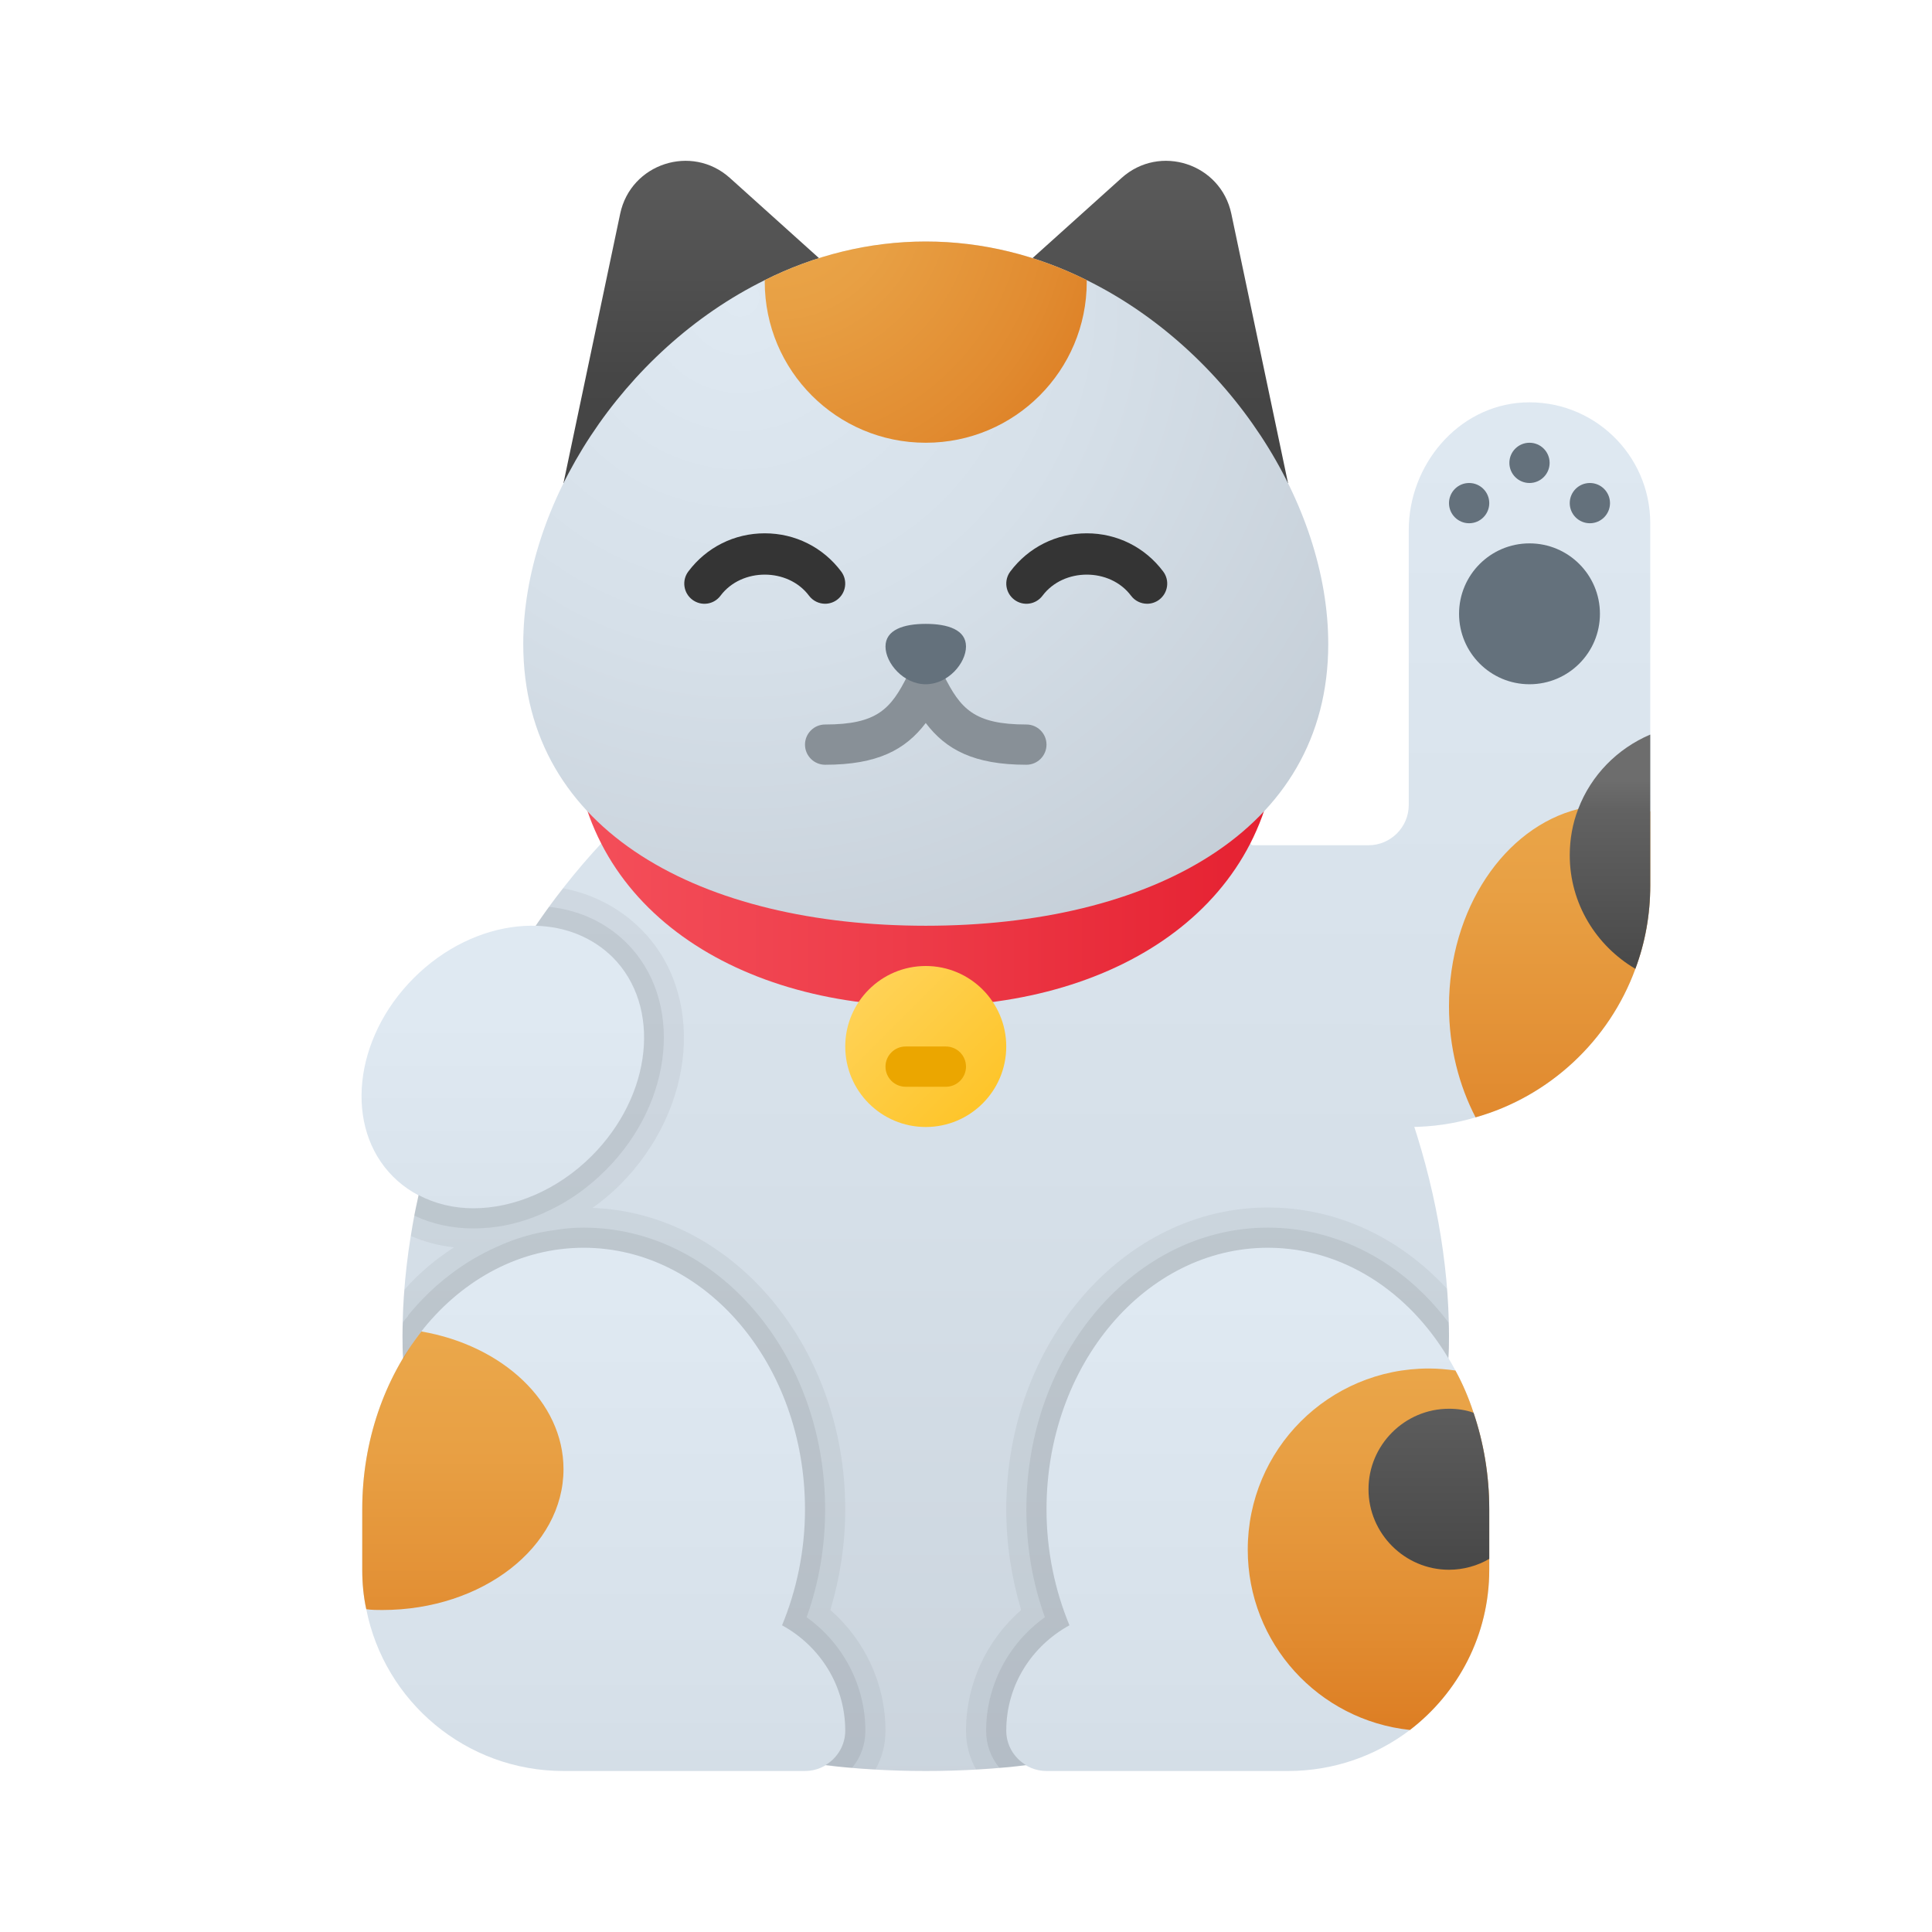 <svg xmlns="http://www.w3.org/2000/svg" viewBox="0 0 48 48"><linearGradient id="H88WwzcoeqALyi7BoblZEa" x1="17.5" x2="17.5" y1="1.196" y2="10.403" gradientUnits="userSpaceOnUse"><stop offset="0" stop-color="#6d6d6d"/><stop offset=".126" stop-color="#626262"/><stop offset=".886" stop-color="#464646"/><stop offset="1" stop-color="#454545"/></linearGradient><path fill="url(#H88WwzcoeqALyi7BoblZEa)" d="M14,12l1.408-6.689c0.263-1.248,1.779-1.743,2.727-0.889L21,7l-5,5H14z"/><linearGradient id="H88WwzcoeqALyi7BoblZEb" x1="28.5" x2="28.5" y1="1.196" y2="10.403" gradientUnits="userSpaceOnUse"><stop offset="0" stop-color="#6d6d6d"/><stop offset=".126" stop-color="#626262"/><stop offset=".886" stop-color="#464646"/><stop offset="1" stop-color="#454545"/></linearGradient><path fill="url(#H88WwzcoeqALyi7BoblZEb)" d="M32,12l-1.408-6.689c-0.263-1.248-1.779-1.743-2.727-0.889L25,7l5,5H32z"/><linearGradient id="H88WwzcoeqALyi7BoblZEc" x1="35" x2="35" y1="8.63" y2="60.243" gradientUnits="userSpaceOnUse"><stop offset="0" stop-color="#dfe9f2"/><stop offset=".391" stop-color="#d6e0e9"/><stop offset="1" stop-color="#bfc8d1"/></linearGradient><path fill="url(#H88WwzcoeqALyi7BoblZEc)" d="M41,13v9c0,0.73-0.13,1.43-0.37,2.07c-0.65,1.78-2.13,3.17-3.97,3.69	C36.13,27.92,35.58,28,35,28h-6v-7h5c0.55,0,1-0.45,1-1v-6.83c0-1.62,1.22-3.08,2.84-3.17C39.57,9.91,41,11.29,41,13z"/><circle cx="38" cy="15.25" r="1.75" fill="#64717c"/><circle cx="38" cy="11.5" r=".5" fill="#64717c"/><circle cx="36.5" cy="12.5" r=".5" fill="#64717c"/><circle cx="39.5" cy="12.5" r=".5" fill="#64717c"/><linearGradient id="H88WwzcoeqALyi7BoblZEd" x1="23" x2="23" y1="8.63" y2="60.243" gradientUnits="userSpaceOnUse"><stop offset="0" stop-color="#dfe9f2"/><stop offset=".391" stop-color="#d6e0e9"/><stop offset="1" stop-color="#bfc8d1"/></linearGradient><path fill="url(#H88WwzcoeqALyi7BoblZEd)" d="M36,33.2C36,25.744,30.18,17,23,17s-13,8.744-13,16.2S15.82,44,23,44S36,40.656,36,33.2z"/><linearGradient id="H88WwzcoeqALyi7BoblZEe" x1="12.492" x2="12.492" y1="25.261" y2="43.892" gradientUnits="userSpaceOnUse"><stop offset="0" stop-color="#dfe9f2"/><stop offset=".391" stop-color="#d6e0e9"/><stop offset="1" stop-color="#bfc8d1"/></linearGradient><path fill="url(#H88WwzcoeqALyi7BoblZEe)" d="M14.701,28.718c1.505-1.505,1.736-3.714,0.515-4.935s-3.43-0.99-4.935,0.515	c-1.505,1.505-1.736,3.714-0.515,4.935S13.196,30.223,14.701,28.718z"/><linearGradient id="H88WwzcoeqALyi7BoblZEf" x1="38.5" x2="38.5" y1="18.609" y2="32.174" gradientUnits="userSpaceOnUse"><stop offset="0" stop-color="#eba84b"/><stop offset=".255" stop-color="#e8a044"/><stop offset=".641" stop-color="#e18b30"/><stop offset="1" stop-color="#d97218"/></linearGradient><path fill="url(#H88WwzcoeqALyi7BoblZEf)" d="M41,20.16V22c0,0.73-0.13,1.43-0.37,2.07c-0.65,1.78-2.13,3.17-3.97,3.69	C36.25,26.97,36,26.02,36,25c0-2.42,1.38-4.44,3.21-4.9C39.46,20.03,39.73,20,40,20C40.35,20,40.68,20.06,41,20.16z"/><linearGradient id="H88WwzcoeqALyi7BoblZEg" x1="40" x2="40" y1="19.391" y2="25.157" gradientUnits="userSpaceOnUse"><stop offset="0" stop-color="#6d6d6d"/><stop offset=".126" stop-color="#626262"/><stop offset=".886" stop-color="#464646"/><stop offset="1" stop-color="#454545"/></linearGradient><path fill="url(#H88WwzcoeqALyi7BoblZEg)" d="M41,18.25V22c0,0.73-0.13,1.43-0.37,2.07C39.66,23.5,39,22.45,39,21.25	c0-0.4,0.07-0.79,0.21-1.15C39.53,19.26,40.18,18.6,41,18.25z"/><linearGradient id="H88WwzcoeqALyi7BoblZEh" x1="31" x2="31" y1="32.109" y2="58.573" gradientUnits="userSpaceOnUse"><stop offset="0" stop-color="#dfe9f2"/><stop offset=".391" stop-color="#d6e0e9"/><stop offset="1" stop-color="#bfc8d1"/></linearGradient><path fill="url(#H88WwzcoeqALyi7BoblZEh)" d="M37,37.5V39c0,1.62-0.77,3.06-1.97,3.98C34.19,43.62,33.14,44,32,44h-6c-0.55,0-1-0.45-1-1	c0-1.14,0.64-2.11,1.57-2.62C26.21,39.51,26,38.53,26,37.5c0-3.59,2.46-6.5,5.5-6.5c1.97,0,3.69,1.22,4.66,3.05	c0.18,0.33,0.33,0.68,0.45,1.05C36.86,35.84,37,36.65,37,37.5z"/><linearGradient id="H88WwzcoeqALyi7BoblZEi" x1="34" x2="34" y1="32.956" y2="45.022" gradientUnits="userSpaceOnUse"><stop offset="0" stop-color="#eba84b"/><stop offset=".255" stop-color="#e8a044"/><stop offset=".641" stop-color="#e18b30"/><stop offset="1" stop-color="#d97218"/></linearGradient><path fill="url(#H88WwzcoeqALyi7BoblZEi)" d="M37,37.5V39c0,1.62-0.77,3.06-1.97,3.98C32.76,42.74,31,40.83,31,38.5	c0-2.49,2.01-4.5,4.5-4.5c0.22,0,0.44,0.02,0.66,0.05c0.18,0.33,0.33,0.68,0.45,1.05C36.86,35.84,37,36.65,37,37.5z"/><linearGradient id="H88WwzcoeqALyi7BoblZEj" x1="15" x2="15" y1="32.109" y2="58.573" gradientUnits="userSpaceOnUse"><stop offset="0" stop-color="#dfe9f2"/><stop offset=".391" stop-color="#d6e0e9"/><stop offset="1" stop-color="#bfc8d1"/></linearGradient><path fill="url(#H88WwzcoeqALyi7BoblZEj)" d="M21,43c0,0.55-0.45,1-1,1h-6c-2.43,0-4.45-1.73-4.9-4.02C9.03,39.66,9,39.33,9,39v-1.5	c0-1.71,0.56-3.26,1.47-4.42c0.02-0.03,0.04-0.05,0.06-0.08c1-1.23,2.41-2,3.97-2c3.04,0,5.5,2.91,5.5,6.5	c0,1.03-0.21,2.01-0.57,2.88C20.36,40.89,21,41.86,21,43z"/><linearGradient id="H88WwzcoeqALyi7BoblZEk" x1="11.5" x2="11.5" y1="32.956" y2="45.022" gradientUnits="userSpaceOnUse"><stop offset="0" stop-color="#eba84b"/><stop offset=".255" stop-color="#e8a044"/><stop offset=".641" stop-color="#e18b30"/><stop offset="1" stop-color="#d97218"/></linearGradient><path fill="url(#H88WwzcoeqALyi7BoblZEk)" d="M14,36.5c0,1.93-2.01,3.5-4.5,3.5c-0.13,0-0.27,0-0.4-0.02C9.03,39.66,9,39.33,9,39v-1.5	c0-1.71,0.56-3.26,1.47-4.42C12.49,33.43,14,34.83,14,36.5z"/><linearGradient id="H88WwzcoeqALyi7BoblZEl" x1="35.5" x2="35.5" y1="33.136" y2="40.044" gradientUnits="userSpaceOnUse"><stop offset="0" stop-color="#6d6d6d"/><stop offset=".126" stop-color="#626262"/><stop offset=".886" stop-color="#464646"/><stop offset="1" stop-color="#454545"/></linearGradient><path fill="url(#H88WwzcoeqALyi7BoblZEl)" d="M37,37.5v1.23C36.71,38.9,36.36,39,36,39c-1.1,0-2-0.9-2-2c0-1.1,0.9-2,2-2	c0.21,0,0.42,0.03,0.61,0.1C36.86,35.84,37,36.65,37,37.5z"/><linearGradient id="H88WwzcoeqALyi7BoblZEm" x1="14.25" x2="31.75" y1="17" y2="17" gradientUnits="userSpaceOnUse"><stop offset="0" stop-color="#f44f5a"/><stop offset=".443" stop-color="#ee3d4a"/><stop offset="1" stop-color="#e52030"/></linearGradient><path fill="url(#H88WwzcoeqALyi7BoblZEm)" d="M31.75,18c0-4.418-3.918-9-8.75-9s-8.75,4.582-8.75,9s3.918,7,8.75,7S31.75,22.418,31.75,18z"/><radialGradient id="H88WwzcoeqALyi7BoblZEn" cx="18.391" cy="7.391" r="21.862" gradientUnits="userSpaceOnUse"><stop offset="0" stop-color="#dfe9f2"/><stop offset=".391" stop-color="#d6e0e9"/><stop offset="1" stop-color="#bfc8d1"/></radialGradient><path fill="url(#H88WwzcoeqALyi7BoblZEn)" d="M33,16c0,4.69-4.48,7-10,7s-10-2.31-10-7c0-3.48,2.47-7.3,6-9.04C20.22,6.35,21.58,6,23,6	s2.78,0.35,4,0.96C30.53,8.7,33,12.52,33,16z"/><linearGradient id="H88WwzcoeqALyi7BoblZEo" x1="20.351" x2="24.359" y1="23.351" y2="27.359" gradientUnits="userSpaceOnUse"><stop offset="0" stop-color="#ffd869"/><stop offset="1" stop-color="#fec52b"/></linearGradient><circle cx="23" cy="26" r="2" fill="url(#H88WwzcoeqALyi7BoblZEo)"/><path fill="#889097" d="M25.5,18c-1.299,0-1.637-0.392-2.053-1.224c-0.009-0.018-0.025-0.029-0.036-0.046	c-0.019-0.029-0.038-0.055-0.062-0.079c-0.025-0.025-0.052-0.044-0.081-0.063c-0.016-0.011-0.027-0.026-0.045-0.035	c-0.011-0.005-0.022-0.004-0.033-0.009c-0.033-0.014-0.067-0.021-0.103-0.028c-0.029-0.005-0.057-0.011-0.086-0.011	c-0.033,0-0.065,0.006-0.098,0.013c-0.032,0.006-0.062,0.013-0.091,0.025c-0.012,0.005-0.025,0.004-0.037,0.01	c-0.019,0.01-0.032,0.027-0.049,0.039c-0.027,0.018-0.051,0.035-0.074,0.058c-0.026,0.025-0.046,0.053-0.065,0.082	c-0.011,0.016-0.026,0.027-0.035,0.045C22.137,17.608,21.799,18,20.5,18c-0.276,0-0.5,0.224-0.5,0.5s0.224,0.5,0.5,0.5	c1.299,0,1.995-0.372,2.5-1.037C23.505,18.628,24.201,19,25.5,19c0.276,0,0.5-0.224,0.5-0.5S25.776,18,25.5,18z"/><path fill="#64717c" d="M24,16.062c0-0.414-0.448-0.562-1-0.562s-1,0.148-1,0.562S22.448,17,23,17S24,16.477,24,16.062z"/><path fill="#343434" d="M20.5,15c-0.151,0-0.302-0.069-0.4-0.2c-0.523-0.698-1.676-0.698-2.199,0	c-0.166,0.223-0.479,0.266-0.7,0.1c-0.221-0.166-0.266-0.479-0.101-0.7c0.453-0.604,1.146-0.95,1.9-0.95s1.447,0.346,1.9,0.95	c0.165,0.221,0.12,0.534-0.101,0.7C20.71,14.967,20.604,15,20.5,15z"/><path fill="#343434" d="M28.5,15c-0.151,0-0.302-0.069-0.4-0.2c-0.523-0.698-1.676-0.698-2.199,0	c-0.167,0.223-0.48,0.266-0.7,0.1c-0.221-0.166-0.266-0.479-0.101-0.7c0.453-0.604,1.146-0.95,1.9-0.95s1.447,0.346,1.9,0.95	c0.165,0.221,0.12,0.534-0.101,0.7C28.71,14.967,28.604,15,28.5,15z"/><radialGradient id="H88WwzcoeqALyi7BoblZEp" cx="19.304" cy="4.848" r="10.969" gradientUnits="userSpaceOnUse"><stop offset="0" stop-color="#eba84b"/><stop offset=".255" stop-color="#e8a044"/><stop offset=".641" stop-color="#e18b30"/><stop offset="1" stop-color="#d97218"/></radialGradient><path fill="url(#H88WwzcoeqALyi7BoblZEp)" d="M27,6.96V7c0,2.21-1.79,4-4,4s-4-1.79-4-4V6.96C20.22,6.35,21.58,6,23,6S25.78,6.35,27,6.96z"/><path fill="#eba600" d="M23.5,27h-1c-0.276,0-0.5-0.224-0.5-0.5s0.224-0.5,0.5-0.5h1c0.276,0,0.5,0.224,0.5,0.5	S23.776,27,23.5,27z"/><g opacity=".05"><path d="M35.99,32.86c0-0.28-0.02-0.56-0.04-0.84C34.76,30.73,33.19,30,31.5,30c-3.58,0-6.5,3.36-6.5,7.5 c0,0.86,0.13,1.7,0.37,2.5C24.51,40.75,24,41.84,24,43c0,0.35,0.09,0.68,0.25,0.96c0.19-0.01,0.39-0.02,0.58-0.04 c0.22-0.01,0.44-0.04,0.66-0.07C25.2,43.68,25,43.36,25,43c0-1.14,0.64-2.11,1.57-2.62C26.21,39.51,26,38.53,26,37.5 c0-3.59,2.46-6.5,5.5-6.5c1.85,0,3.49,1.08,4.48,2.74C36,33.56,36,33.38,36,33.2C36,33.09,36,32.97,35.99,32.86z"/><path d="M20.63,40c0.24-0.8,0.37-1.64,0.37-2.5c0-4.05-2.8-7.36-6.28-7.49C14.65,30,14.57,30,14.5,30c-0.29,0-0.57,0.02-0.85,0.07 c-0.51,0.07-1.01,0.22-1.48,0.43c-0.31,0.13-0.6,0.3-0.89,0.49c-0.45,0.29-0.87,0.64-1.23,1.05c-0.03,0.27-0.04,0.55-0.04,0.82 C10,32.97,10,33.09,10,33.2c0,0.19,0,0.38,0.02,0.56c0.13-0.24,0.28-0.47,0.45-0.68c0.02-0.03,0.04-0.05,0.06-0.08 c1-1.23,2.41-2,3.97-2c3.04,0,5.5,2.91,5.5,6.5c0,1.03-0.21,2.01-0.57,2.88C20.36,40.89,21,41.86,21,43c0,0.36-0.2,0.68-0.49,0.85 c0.22,0.03,0.44,0.06,0.66,0.07c0.19,0.02,0.39,0.03,0.58,0.04C21.91,43.68,22,43.35,22,43C22,41.84,21.49,40.75,20.63,40z"/><path d="M15.92,23.08c-0.52-0.52-1.19-0.87-1.93-1.01c-0.12,0.15-0.24,0.3-0.35,0.46c-0.11,0.15-0.22,0.31-0.33,0.47 c0.73,0.02,1.4,0.28,1.91,0.78c1.22,1.22,0.99,3.43-0.52,4.94c-0.85,0.85-1.94,1.3-2.94,1.3c-0.48,0-0.95-0.11-1.36-0.33 c-0.04,0.17-0.07,0.34-0.11,0.51c-0.03,0.17-0.06,0.34-0.08,0.51c0.33,0.14,0.69,0.24,1.07,0.28c0.16,0.02,0.32,0.03,0.48,0.03 c0.2,0,0.4-0.01,0.6-0.05c0.49-0.05,0.97-0.2,1.43-0.41c0.32-0.15,0.63-0.33,0.93-0.55c0.24-0.17,0.47-0.36,0.69-0.58 C17.3,27.53,17.53,24.68,15.92,23.08z"/></g><g opacity=".07"><path d="M35.99,32.86c-1.13-1.5-2.75-2.36-4.49-2.36c-3.31,0-6,3.14-6,7c0,0.92,0.15,1.82,0.46,2.68 c-0.91,0.65-1.46,1.7-1.46,2.82c0,0.35,0.12,0.67,0.33,0.92c0.22-0.01,0.44-0.04,0.66-0.07C25.2,43.68,25,43.36,25,43 c0-1.14,0.64-2.11,1.57-2.62C26.21,39.51,26,38.53,26,37.5c0-3.59,2.46-6.5,5.5-6.5c1.85,0,3.49,1.08,4.48,2.74 C36,33.56,36,33.38,36,33.2C36,33.09,36,32.97,35.99,32.86z"/><path d="M20.04,40.18c0.31-0.86,0.46-1.76,0.46-2.68c0-3.86-2.69-7-6-7c-0.24,0-0.48,0.02-0.71,0.06 c-0.49,0.06-0.97,0.2-1.43,0.41c-0.84,0.37-1.6,0.95-2.22,1.71v0.01l-0.03,0.04c-0.02,0.02-0.04,0.04-0.06,0.07 c-0.02,0.02-0.03,0.04-0.04,0.06C10,32.97,10,33.09,10,33.2c0,0.19,0,0.38,0.02,0.56c0.13-0.24,0.28-0.47,0.45-0.68 c0.02-0.03,0.04-0.05,0.06-0.08c1-1.23,2.41-2,3.97-2c3.04,0,5.5,2.91,5.5,6.5c0,1.03-0.21,2.01-0.57,2.88 C20.36,40.89,21,41.86,21,43c0,0.36-0.2,0.68-0.49,0.85c0.22,0.03,0.44,0.06,0.66,0.07c0.21-0.25,0.33-0.57,0.33-0.92 C21.5,41.88,20.95,40.83,20.04,40.18z"/><path d="M15.57,23.43c-0.51-0.51-1.18-0.82-1.93-0.9c-0.11,0.15-0.22,0.31-0.33,0.47c0.73,0.02,1.4,0.28,1.91,0.78 c1.22,1.22,0.99,3.43-0.52,4.94c-0.85,0.85-1.94,1.3-2.94,1.3c-0.48,0-0.95-0.11-1.36-0.33c-0.04,0.17-0.07,0.34-0.11,0.51 c0.44,0.21,0.94,0.32,1.47,0.32c0.14,0,0.28-0.01,0.41-0.02c0.51-0.05,1.01-0.2,1.48-0.43c0.51-0.24,0.98-0.58,1.4-1 C16.75,27.37,16.98,24.84,15.57,23.43z"/></g></svg>